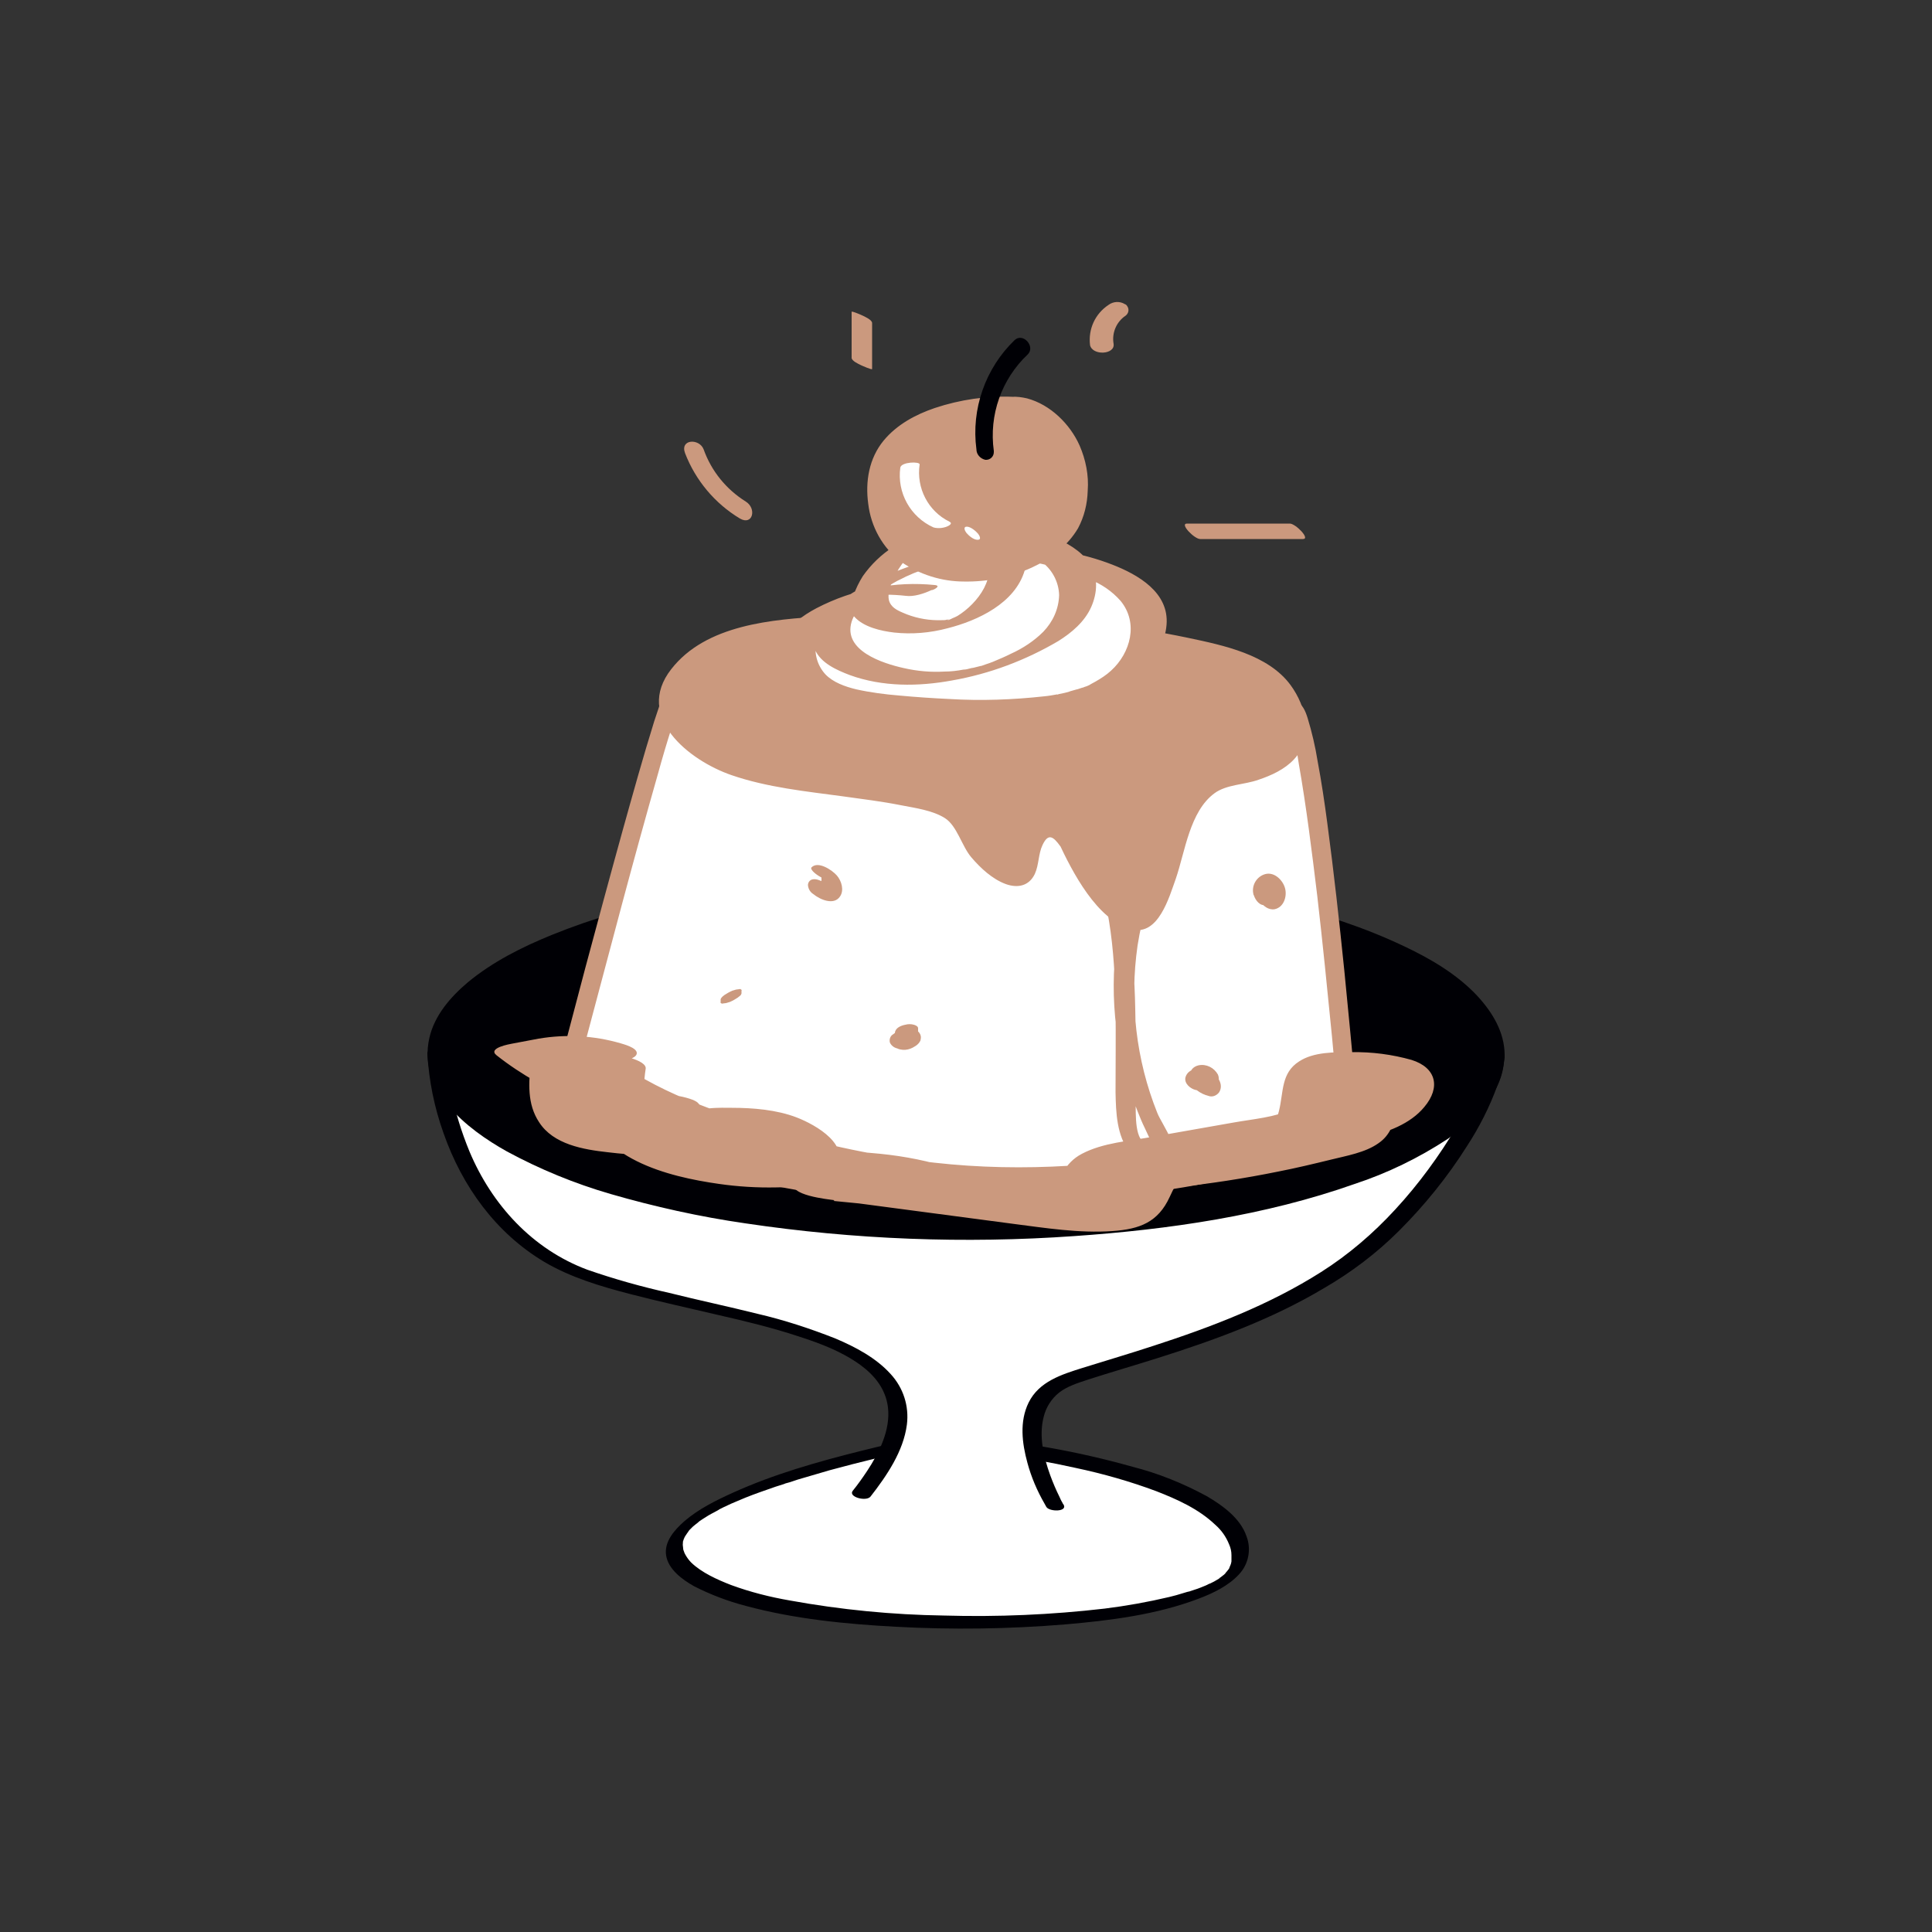 <svg transform="scale(1)" version="1.1" id="Layer_1" xmlns="http://www.w3.org/2000/svg" xmlns:xlink="http://www.w3.org/1999/xlink" x="0px" y="0px" viewBox="0 0 500 500" xml:space="preserve" class="show_show__wrapper__graphic__5Waiy "><rect x="0" y="0" width="500" height="500" fill="#333333" stroke="none"/><title>React</title><style type="text/css">
	.st0{fill:#FFFFFF;}
	.st1{fill:#000005;}
	.st2{fill:#CB997E;}
</style><g id="pudding"><path class="st0" d="M240.3,372.9c0,0-86.3,16.6-61.1,34.5s139.4,16,141.8-4.3S263.1,373.5,240.3,372.9z"></path><path class="st1" d="M240.9,371.4c-6.1,1.2-12.1,2.6-18.1,4.1c-11.2,2.8-22.5,6-33.1,10.8c-4.4,2-8.9,4.2-12.6,7.4
		c-2.5,2.2-5.3,5.3-4.7,8.9s4.2,6.2,7.2,7.9c4.3,2.2,8.8,3.9,13.4,5.1c12.6,3.4,25.8,4.7,38.8,5.4c14.6,0.8,29.2,0.6,43.8-0.6
		c11.6-1,23.7-2.5,34.7-6.7c3.7-1.4,7.6-3.3,10.3-6.2c2.5-2.6,3.3-6.5,2-9.9c-1.6-4.7-6.2-8-10.3-10.4c-6.1-3.3-12.5-5.9-19.2-7.6
		c-14.2-4-28.8-6.6-43.6-7.7c-2.8-0.2-5.5-0.4-8.3-0.5c-1.2,0.1-2.4,0.7-3.1,1.8c-0.6,0.9-0.1,1.5,0.9,1.5
		c13.2,0.5,26.4,2.3,39.4,5.2c7.1,1.5,14.1,3.5,20.8,6c5.4,2.1,11,4.6,15.3,8.7c1.6,1.4,2.8,3.1,3.6,5.1c0.4,0.9,0.6,1.8,0.6,2.8
		c0,0.5,0,0.9,0,1.4c0,0.2,0,0.4-0.1,0.6c0.1-0.4,0,0,0,0.1s-0.2,0.5-0.3,0.8c-0.1,0.1-0.1,0.3-0.2,0.4c0.3-0.5,0,0,0,0.1
		s-0.4,0.5-0.6,0.8s0.4-0.4,0,0c-0.1,0.1-0.3,0.3-0.4,0.5l-0.3,0.3c-0.4,0.4,0.4-0.3,0,0c-0.3,0.2-0.6,0.5-0.9,0.7
		c-0.2,0.1-0.3,0.2-0.5,0.4c0.4-0.3,0.4-0.2,0,0s-0.8,0.5-1.2,0.7l-1.2,0.6c0.5-0.2,0.2-0.1-0.1,0l-0.8,0.4c-1,0.4-1.9,0.8-2.9,1.1
		l-1.5,0.5c-0.6,0.2,0.5-0.1-0.1,0l-0.4,0.1l-1,0.3c-1.2,0.4-2.4,0.7-3.6,1c-5.5,1.3-11.1,2.3-16.7,3c-13.8,1.6-27.7,2.2-41.6,1.8
		c-13.4-0.2-26.7-1.5-39.9-3.9c-5.2-0.9-10.3-2.2-15.2-4c-3.6-1.4-7.6-3.2-10.3-5.8c-0.6-0.6-1.1-1.3-1.5-2
		c-0.2-0.3-0.3-0.6-0.4-0.9c-0.1-0.2-0.2-0.5-0.2-0.8c0-0.3-0.1-0.6-0.1-0.9c0-0.2,0.1-1.1,0-0.7c0.1-0.3,0.2-0.6,0.3-0.9
		c0.1-0.1,0.1-0.3,0.2-0.4c0.2-0.4-0.2,0.3,0.1-0.2c0.2-0.3,0.4-0.6,0.6-0.9c0.1-0.1,0.4-0.5,0.2-0.3s0.2-0.2,0.3-0.4
		c0.3-0.3,0.6-0.6,0.8-0.8l0.2-0.2c0.2-0.2-0.5,0.4-0.1,0.1l0.6-0.5c0.4-0.3,0.8-0.6,1.1-0.9l0.6-0.4l0.3-0.2c0.2-0.1-0.5,0.3,0,0
		c0.9-0.6,1.9-1.2,2.9-1.7c0.5-0.3,1-0.5,1.4-0.8l0.8-0.4l0.4-0.2c1.2-0.6,2.4-1.1,3.6-1.6c2.5-1.1,5-2,7.6-2.9
		c1.4-0.5,2.8-1,4.2-1.4l0.5-0.2l1.1-0.3l2.1-0.7c2.7-0.8,5.5-1.6,8.2-2.4c7.7-2.1,15.5-4,23.4-5.6l1.3-0.2c1.2-0.2,2.2-1,2.7-2.1
		C242.8,371.3,241.6,371.2,240.9,371.4z"></path><path class="st0" d="M273,389.6c0,0-15.4-25.9,3.7-32.7s61-15.4,85.1-41.3s25.1-42.6,25.1-42.6H113.1c0,0,1.4,44.4,39.7,57.4
		S257,344,223,386.5"></path><path class="st1" d="M275.2,389.3l-0.1-0.1c-0.3-0.5,0.1,0.1-0.1-0.2c-0.3-0.5-0.6-1.1-0.8-1.6c-0.9-1.8-1.7-3.7-2.4-5.6
		c-1.7-4.7-3-10.1-1.7-15.1c0.6-2.5,2-4.7,4-6.3c2.2-1.7,4.9-2.5,7.6-3.4c5.9-1.9,11.8-3.6,17.8-5.5c14.9-4.7,29.7-10.1,43.1-18.1
		c7.1-4.1,13.7-9.1,19.5-14.9c6.6-6.6,12.5-13.9,17.5-21.8c3.2-4.9,5.9-10.2,7.9-15.7c1-2.3,1.6-4.8,1.9-7.3c0-0.1,0-0.2,0-0.3
		c0.1-1.3-2-1.8-2.9-1.8H123.8c-3.5,0-7.1,0-10.7,0h-0.5c-0.5,0-2,0.1-2,1c0.4,7.1,1.8,14,4.2,20.7c4.8,13.7,13.5,25.8,26.1,33.3
		c6.8,4,14.5,6.3,22.2,8.3s15.1,3.6,22.7,5.4c7,1.6,14.1,3.3,21,5.6c5.6,1.8,11.1,3.9,15.8,7.3c3.7,2.7,6.6,6.2,7.2,11
		c0.7,5.9-2.3,11.8-5.4,16.5c-1.2,1.8-2.4,3.5-3.7,5.1s3.5,2.9,4.6,1.5c4.2-5.4,8.5-11.7,9.4-18.6c0.6-4.8-0.9-9.5-4.2-13.1
		c-3.8-4.2-9.1-7-14.3-9.2c-6.6-2.6-13.3-4.8-20.2-6.4c-7.6-1.9-15.2-3.5-22.8-5.4c-7.2-1.6-14.3-3.6-21.2-6
		c-14.2-5.3-24.7-16.8-30.5-30.6c-2.1-5.1-3.7-10.3-4.8-15.7c-0.4-1.9-0.7-3.8-0.9-5.7c-0.1-0.6-0.1-1.3-0.2-1.9c0-0.3,0,0.3,0-0.1
		v-0.3c0-0.2,0-0.4,0-0.6c0-0.1,0-0.3,0-0.4l-2,1h262.6c3.5,0,7.1,0.1,10.6,0h0.5l-2.9-1.8c-0.2,1.7-0.5,3.4-1.1,5
		c-1.5,4.8-3.6,9.5-6.2,13.9c-4.6,7.7-9.9,15-16,21.6c-5.7,6.2-12.1,11.7-19.2,16.2c-13.4,8.5-28.3,14.2-43.4,19.1
		c-6.1,2-12.2,3.8-18.3,5.7c-5.4,1.7-11.3,3.5-14,9c-2.4,4.9-1.7,10.5-0.3,15.6c1,3.7,2.5,7.2,4.4,10.5l0.5,0.9
		C271.6,391.3,276.5,391.3,275.2,389.3L275.2,389.3z"></path><ellipse class="st1" cx="250" cy="273" rx="136.9" ry="45.8"></ellipse><path class="st1" d="M384.5,272.9c0,0.6,0,1.2-0.1,1.8c0,0.4,0.1-0.5,0,0c0,0.1,0,0.3-0.1,0.4c-0.1,0.3-0.1,0.6-0.2,0.9
		c-0.1,0.6-0.3,1.2-0.5,1.8c-0.1,0.3-0.2,0.6-0.3,0.8c-0.1,0.1-0.5,1-0.2,0.6c-0.6,1.2-1.3,2.4-2.2,3.5c-0.8,1.1-1.7,2.1-2.6,3.1
		c-5.2,5.3-11.7,8.9-18.4,12c-9,4-18.4,7.2-28,9.6c-11.7,2.9-23.7,5.1-35.7,6.5c-27.6,3.3-55.5,3.7-83.1,1.1
		c-22.8-2.1-46-6.1-67.3-14.6c-3.9-1.6-7.8-3.4-11.5-5.4c-1.7-0.9-3.4-1.9-5-3c-1.4-0.9-2.8-1.9-4.1-3c-2.3-1.8-4.4-3.9-6.1-6.3
		c-0.4-0.5-0.7-1.1-1.1-1.6c-0.2-0.3-0.3-0.5-0.5-0.8l-0.2-0.3c-0.1-0.1-0.1-0.2-0.2-0.3l0,0c-0.5-1.1-0.9-2.3-1.2-3.5
		c0-0.1-0.2-1-0.1-0.5c0-0.3-0.1-0.6-0.1-0.9c-0.1-0.6-0.1-1.3-0.1-1.9c0-0.6,0-1.1,0.1-1.7c-0.1,0.5,0.1-0.3,0.1-0.5
		c0.1-0.3,0.1-0.7,0.2-1c0.2-0.6,0.3-1.1,0.5-1.7c0.1-0.3,0.2-0.6,0.3-0.8l0.2-0.4c0.2-0.5-0.1,0.1,0.1-0.2c0.6-1.2,1.3-2.3,2.1-3.4
		c1.8-2.4,3.9-4.5,6.3-6.3c2.8-2.2,5.9-4.2,9.1-5.9c8.2-4.3,16.8-7.8,25.8-10.2c11.2-3.2,22.5-5.7,34-7.3c27.4-4,55.1-5.1,82.7-3.1
		c23.8,1.6,48,5.1,70.6,12.9c8.2,2.7,16,6.3,23.2,10.9c2.7,1.8,5.3,3.8,7.5,6.1c1,0.9,1.8,1.9,2.6,3c0.4,0.5,0.7,1.1,1.1,1.6
		c0.2,0.3,0.3,0.5,0.5,0.8l0.3,0.5c0.3,0.5-0.2-0.4,0.1,0.1c0.5,1.1,0.9,2.2,1.2,3.4c0.1,0.3,0.1,0.6,0.2,0.9
		c-0.1-0.5,0,0.3,0.1,0.5C384.4,271.5,384.4,272.1,384.5,272.9c0,2.6,5,3.1,4.9,0.2c0-6-3.2-11.2-7.2-15.5
		c-5.2-5.5-12-9.5-18.8-12.7c-20.4-9.7-43.4-14.2-65.7-17c-28.5-3.5-57.2-3.8-85.8-1.1c-23.4,2.2-47.3,6.3-69.2,15.2
		c-7.6,3.1-15.2,6.9-21.6,12.2c-4.5,3.8-8.7,8.6-10,14.5c-3,13.5,9.7,23.5,20.1,29.3c8.5,4.6,17.5,8.3,26.8,11
		c11.4,3.3,23.1,5.9,34.9,7.6c28.2,4.2,56.7,5.3,85.1,3.3c24.5-1.7,49.4-5.3,72.6-13.5c8.5-2.8,16.5-6.7,24-11.6
		c5.3-3.6,10.4-8.2,13.1-14.2c1.1-2.4,1.6-4.9,1.6-7.5C389.4,270.5,384.5,270,384.5,272.9z"></path><path class="st0" d="M146,281c0,0,25.3-96.8,27.8-99.3s154.8-6.8,161,1.9s14.2,105.5,14.2,105.5S339,307,263.7,310
		S150.3,288.5,146,281z"></path><path class="st2" d="M148.4,281.3c1.3-4.9,2.6-9.8,3.9-14.7c2.9-10.9,5.8-21.8,8.7-32.7c3-11.2,6.1-22.5,9.3-33.7
		c1.1-4,2.3-8.1,3.6-12.1c0.6-2,1.4-3.9,2.1-5.9c-0.2,0.3-0.5,0.5-0.8,0.6c0.4-0.2-0.8,0.1,0,0c0.3-0.1,0.6-0.1,0.9-0.2
		c0.2,0,0.4,0,0.6-0.1c0,0.1-0.8,0.1-0.3,0h0.4c2.6-0.3,5.3-0.5,7.9-0.6c9-0.6,17.9-0.9,26.9-1.2c11.9-0.4,23.8-0.6,35.8-0.8
		c12.4-0.1,24.8-0.1,37.2,0c2.9,0,5.8,0.1,8.7,0.2l4,0.1h0.4c0,0,0.7,0,0.3,0h0.8l2,0.1c4.8,0.2,9.5,0.4,14.3,0.8
		c3.7,0.3,7.4,0.6,11,1.2c0.7,0.1,1.4,0.2,2.1,0.4l0.5,0.1c0.5,0.1-0.4-0.1-0.1,0l1,0.2c0.5,0.1,1,0.3,1.5,0.4l0.6,0.2
		c0.7,0.2-0.4-0.2,0.1,0.1c0.1,0.1,0.3,0.1,0.4,0.2c0.3,0.2,0.4,0.5,0.1,0c0.1,0.1,0.2,0.1,0.3,0.2c0.3,0.4-0.2-0.4,0,0
		c0.5,0.9,0.9,1.9,1.2,2.8c0.5,1.4,0.8,2.9,1.1,4.4c0.5,2.1,0.9,4.1,1.2,6.2c2,11.4,3.4,22.8,4.8,34.3c1.4,12.1,2.6,24.2,3.8,36.3
		c0.6,6.8,1.3,13.5,1.8,20.3c0,0.1,0,0.4,0,0.5s0.1-0.5,0-0.3c0.3-0.7,0.1-0.1-0.1,0.2c-0.3,0.4-0.6,0.7-1,1.1l-0.8,0.7
		c0.5-0.4,0.1-0.1-0.1,0.1l-0.5,0.4c-0.9,0.7-1.8,1.3-2.7,1.9c-0.6,0.4-1.2,0.7-1.8,1l-0.9,0.5l-0.2,0.1l-0.6,0.3
		c-3.8,1.8-7.6,3.4-11.6,4.6l-0.5,0.2c0.1,0,0.4-0.1,0,0l-0.8,0.2l-2.2,0.6c-1.4,0.4-2.8,0.8-4.2,1.1c-3.3,0.8-6.6,1.5-10,2.1
		c-8.5,1.6-17.2,2.6-25.8,3.4c-21,1.8-42.1,2.1-63-0.4c-15-1.7-29.8-5.1-44-10.3c-4.8-1.8-9.5-3.9-14.1-6.3c-1.8-1-3.6-2-5.3-3.1
		c-0.7-0.5-1.4-0.9-2.1-1.4c-0.4-0.3,0.3,0.2,0,0l-0.3-0.2c-0.1-0.1-0.3-0.2-0.4-0.3c-0.3-0.2-0.6-0.5-1-0.7
		c-0.9-0.7-1.8-1.5-2.7-2.4c-0.3-0.3-0.6-0.7-0.9-1s-0.1-0.1,0.1,0.1l-0.2-0.3l-0.3-0.4c-1-1.7-5.9-0.9-4.8,1
		c1.3,1.9,2.9,3.6,4.8,4.9c3.1,2.4,6.4,4.5,9.9,6.3c10.9,5.8,22.8,9.8,34.7,12.7c18.4,4.3,37.3,6.4,56.2,6.4
		c11.3,0.1,22.5-0.5,33.7-1.5c8.9-0.8,17.8-1.9,26.6-3.5c10.5-1.9,21.2-4.5,30.8-9.3c3.6-1.8,7.7-4,10.3-7.3
		c0.5-0.5,0.7-1.1,0.7-1.8c-0.1-2.2-0.4-4.4-0.6-6.6c-0.9-10.2-1.9-20.4-2.9-30.6c-1.3-12.7-2.7-25.4-4.4-38.1
		c-0.7-5.3-1.5-10.7-2.5-16c-0.6-3.8-1.5-7.6-2.6-11.2c-0.6-1.9-1.3-3.6-3.2-4.5c-2.4-1-4.8-1.7-7.4-2c-8.4-1.2-16.8-1.8-25.2-2
		c-12-0.5-23.9-0.6-35.9-0.6c-12.7,0-25.3,0.1-37.9,0.4c-10.9,0.2-21.8,0.6-32.7,1c-6.6,0.3-13.2,0.5-19.8,1.3
		c-1.5,0.2-3.8,0.2-4.8,1.5c-0.4,0.7-0.8,1.4-1,2.2c-0.4,1.2-0.8,2.4-1.2,3.6c-2.9,9.3-5.5,18.7-8.1,28c-3.3,11.9-6.5,23.8-9.7,35.7
		c-2.3,8.7-4.6,17.4-6.9,26.2c-0.3,1.3-0.7,2.6-1,3.8C142.9,283,147.9,283.2,148.4,281.3z"></path><path class="st2" d="M276.1,219.4c0,0,12.9,27.8,20.9,16.6s7.4-32.7,19.1-34.5s25.9-8,16.6-24s-106.1-19.1-133.2-14.2
		s-35.8,24-16.6,33.3s61.1,6.2,65.4,17.9s16,17.9,17.9,7.4S271.1,212.6,276.1,219.4z"></path><path class="st2" d="M273.9,217.9c3.6,7.7,10,20.3,19,22.6c6.9,1.8,9.7-8.4,11.4-13.1c2.4-7,3.6-17.4,10-22.1
		c3.1-2.3,7.8-2.2,11.4-3.5c3.3-1.1,6.8-2.7,9.2-5.3c5.1-5.5,3.2-13.6-0.9-19.2c-5.8-7.9-17.4-10.3-26.4-12.2
		c-30.5-6.4-63.2-7.4-94.2-5.6c-13.5,0.8-30.7,2.1-39.7,13.7c-9.6,12.3,4.6,23.6,15.6,27.4c9.3,3.2,19.3,4.2,28.9,5.5
		c5,0.7,10,1.3,15,2.3c3.6,0.7,8.1,1.3,11.3,3.3s4.4,7.3,6.9,10.2c2.4,2.8,5.4,5.6,8.9,6.9c3.1,1.1,6,0.5,7.5-2.6
		c1.1-2.4,0.9-5.2,2-7.5c1.5-3.2,2.8-2.2,4.6,0.3c0.9,1.2,5.5,4,3.2,1c-1.9-2.5-7.6-10.6-11.4-6.9c-2.5,2.4-1.5,7.1-3.4,9.9
		c-3.3,5.1-8.7,0.2-10.8-3.4c-2.8-4.8-4.1-8.5-9.3-11.3c-5.4-2.9-11.7-3.9-17.7-4.8c-8.1-1.3-16.2-2.1-24.3-3.5
		c-7.1-1.2-15.6-2.4-21.6-6.6c-6.5-4.5-4.6-12.5,0.2-17.5c5.9-6.1,14.6-9.1,22.7-10.5c11-1.9,22.5-2,33.6-2
		c14.8-0.1,29.6,0.5,44.4,1.8c13.1,1.1,26.5,2.6,39.2,6.3c3.5,1,8.7,2.1,11.3,4.8c5.2,5.4,3,14.3-2.4,18.2
		c-3.6,2.4-7.6,3.9-11.9,4.6c-3.3,0.7-5.9,1.2-8.2,3.8c-5.4,6-6.4,15.6-9.1,22.9c-2.4,6.3-6.9,15.3-13.3,7.5
		c-3-3.8-5.5-7.9-7.5-12.2c-0.6-1.3-1.6-2.3-2.8-3C275.1,217.7,273.3,216.7,273.9,217.9z"></path><path class="st0" d="M237.9,153c-7.1-0.9-14.3,0.2-20.9,3.1c-3.6,1.4-6.7,3.8-9.1,6.9c-2.2,3.2-3,7.5-1.3,11
		c2.4,4.9,8.6,6.4,14,7.2c10.9,1.5,21.8,2.2,32.8,1.9c9.1-0.2,18.4-1,27.1-3.8c4.7-1.6,9.4-3.8,12.7-7.6s4.9-9.2,3.1-13.9
		s-6.3-7.2-10.8-9.2c-21-8.8-45-6.4-63.8,6.4c-3.8,2.6-7.6,6.7-6.4,11.1c0.8,2.9,3.6,4.8,6.3,6.1c13.7,6.4,30.1,3.4,43.7-3.2
		c4-2,7.9-4.3,10.6-7.9s3.9-8.5,2-12.6c-1.5-3.1-4.5-5.1-7.5-6.8c-7.9-4.2-17.2-6.4-25.9-4.6s-16.8,8.2-19.2,16.9
		c-0.3,1-0.4,2-0.2,3c0.4,1.4,1.9,2.4,3.2,3c9.2,4.3,20,2.6,27.5-4.2c3.4-3.2,6-8.1,4.4-12.6c-1.5-4.1-6.1-6.3-10.5-6.3
		s-8.5,1.8-12.4,3.5c0.7-4.5,2.2-8.9,4.4-13"></path><path class="st2" d="M241.9,151.4c-5.1-0.5-10.2-0.3-15.2,0.7c-5.4,1-10.6,2.8-15.4,5.3c-3.6,1.9-7.2,4.5-9,8.3
		c-1.7,3.4-1.9,7.6,0.4,10.9c2,2.8,5.3,4.3,8.5,5.1c4.2,1,8.5,1.7,12.9,2c9.9,1,19.9,1.3,29.8,0.9c10.7-0.3,21.2-2.2,31.3-5.9
		c7.6-2.9,16-8.1,16.7-17c0.7-8.4-7.4-13-14.1-15.6c-7.5-2.9-15.5-4.3-23.6-4.4c-9.2,0-18.4,1.4-27.1,4.3c-4.3,1.4-8.4,3.1-12.4,5.2
		c-3.7,1.8-7.2,4.1-10.3,6.9c-2.6,2.5-5.1,6.3-3.5,10c1.5,3.5,5.6,5.3,9,6.6c8.5,3.1,17.8,3,26.5,1.4c9.7-1.7,19-5.2,27.5-10.2
		c3.5-2.2,6.8-5,8.5-8.8c1.6-3.6,1.9-7.9-0.4-11.3s-6.1-5.4-9.7-7c-13.3-6.2-28.8-5.2-41.1,2.7c-3.1,2-5.8,4.6-7.9,7.6
		c-1,1.6-1.8,3.2-2.4,5c-0.6,1.8-1.2,3.9,0.2,5.5c2.4,2.7,6.9,3.7,10.3,4.1c4.6,0.5,9.3,0.1,13.8-1.1c7.9-2,17.5-6.5,20-15
		c1.1-3.5-0.2-7.3-3.1-9.6c-3.1-2.4-7.3-2.9-11.1-2.5c-5.7,0.8-11.2,2.4-16.3,4.8l7.5-1.2c0.7-4.4,2.2-8.7,4.3-12.7
		c0.6-1.1-3.4-0.3-3.7-0.2c-1.3,0.3-2.5,0.6-3.7,1.1c-0.6,0.2-1.7,0.6-2.1,1.2c-2.2,4.2-3.7,8.7-4.5,13.3c-0.1,0.6,2.5,0.2,2.6,0.2
		c1.7-0.2,3.3-0.7,4.9-1.3l2.7-1.1l1.3-0.5c0.5-0.2,0,0-0.1,0c0.1,0,1.3-0.4,0.6-0.2s0.2,0,0.2-0.1s-0.8,0.1-0.2,0s0,0-0.1,0
		l0.4-0.1c0.7-0.1,1.4-0.1,2.1,0c3,0.2,5.7,1.7,7.6,4.1c4.2,6.1-1.5,13.4-6.7,16.6l-0.6,0.3l-0.7,0.3l-0.2,0.1l-0.2,0.1
		c-0.2,0.1-0.3,0.1-0.5,0.2c-0.5,0.2,0.2-0.1,0.3-0.1c-0.1,0.1-1.2,0.4-0.4,0.1c0.9-0.3-1.1,0.2-0.1,0s-1,0.2-0.2,0s-1.1,0.1-0.2,0
		c-0.4,0.1-0.9,0.1-1.3,0.1c-3.1,0.1-6.1-0.4-9-1.5c-1.4-0.6-3.2-1.2-4.1-2.5c-1.1-1.5-0.6-3.4-0.1-5c1.1-3,2.8-5.7,5-8
		c1.1-1.1,2.3-2.1,3.6-3c0.5-0.4,1.2-0.8,1.7-1c0.2-0.1,0.6-0.4,0.9-0.5l0.5-0.2c0.6-0.3-0.5,0.2,0.1,0c0.2-0.1,1.2-0.5,0.6-0.3
		s0.7-0.2,0.8-0.3c0,0-1,0.3-0.4,0.1s-0.4,0.1-0.4,0.1c0.2,0,1.6-0.3,0.8-0.2c0.7-0.1,1.3-0.2,2-0.2c0.9,0,1.8,0,2.6,0
		c3.8,0.2,7.5,0.9,11.1,2.2c3.5,1.2,6.9,2.9,9.9,5c2.9,2,4.7,5.3,4.8,8.8c-0.1,3.6-1.6,6.9-4.1,9.5c-2.4,2.4-5.3,4.3-8.4,5.7
		c-1.6,0.8-2.8,1.3-4.7,2.1c-0.2,0.1-1.2,0.4-0.5,0.2l-1.2,0.4l-1.4,0.5l0.2-0.1l-0.8,0.2c-0.4,0.1-0.8,0.2-1.2,0.3
		c-0.9,0.2-0.1,0,0,0l-0.6,0.1l-1.2,0.3l-0.6,0.1c0.6-0.1,0,0-0.3,0c-1.6,0.3-3.2,0.5-4.9,0.5c-3.5,0.2-7-0.1-10.5-0.9
		c-5.4-1.2-15.8-4.5-13.5-12c1-3.2,4-5.6,6.6-7.4c1.4-0.9,2.8-1.8,4.2-2.6c0.7-0.4,1.4-0.8,2.1-1.1c0.4-0.2,0.8-0.4,1.2-0.6l0.7-0.3
		c0.8-0.4,1.6-0.7,2.4-1l0.6-0.2l0.2-0.1c-0.5,0.2,0.1,0,0.2-0.1l0.9-0.3l1.1-0.4c0.2-0.1,0.4-0.1,0.6-0.2c0,0-0.9,0.3-0.3,0.1
		l1.3-0.4l0.6-0.1c0.1,0,1-0.2,0.3-0.1s0.5-0.1,0.7-0.1c0.4-0.1,0.9-0.2,1.4-0.3s1.2-0.2,0.4-0.1l1.6-0.3l1.2-0.2
		c0.1,0,1.1-0.1,0.6-0.1c0.9-0.1,1.8-0.2,2.8-0.3c6.8-0.5,13.6,0.1,20.2,1.8c3.4,0.9,6.7,2,9.9,3.4c3.1,1.2,5.9,3.1,8.1,5.6
		c4.7,5.7,2.6,13.5-2.5,18.1c-1.2,1.1-2.6,2-4,2.8l-1.1,0.6l-0.5,0.3c0.1,0,0.4-0.2,0,0s-0.9,0.4-1.3,0.5l-0.2,0.1l-0.4,0.1
		l-1.2,0.4c-0.8,0.2,0.7-0.2-0.1,0l-0.7,0.2l-1.4,0.4c0.1,0,0.7-0.2,0.1,0l-1.1,0.3l-1.4,0.3c0,0-0.8,0.1-0.3,0.1s-0.4,0.1-0.3,0
		c-1.1,0.2-2.2,0.4-3.3,0.5c-8.2,0.9-16.4,1.2-24.6,0.7c-4.3-0.2-8.7-0.5-13-0.9c-3.7-0.3-7.5-0.8-11.1-1.6c-2.9-0.7-6-1.8-8-3.9
		c-2.2-2.4-3.1-5.8-2.2-9c0.9-3.3,3.1-6.2,6-8.1c1.3-0.8,2.6-1.5,4-2.1c0.2-0.1,1.2-0.5,0.5-0.2c0.4-0.1,0.9-0.3,1.3-0.4
		c-0.9,0.3,0.3-0.1,0.6-0.2c0.6-0.1-0.1,0-0.2,0.1l0.9-0.2c0,0,0.8-0.1,0.3-0.1s0.3,0,0.3,0l1.3-0.2c0.6-0.1,1.8-0.1,2.6-0.2
		c1.8,0,3.6,0.1,5.4,0.3c2.1,0.3,4.8-0.6,6.7-1.5C241.2,152.9,243.9,151.6,241.9,151.4L241.9,151.4z"></path><path class="st2" d="M261.8,104.2c0,0-38.6-1.6-34.6,26.1s45.4,20.9,50.7,2.8S269,103.8,261.8,104.2z"></path><path class="st2" d="M262.3,102.7c-6.9-0.3-13.8,0.7-20.4,2.9c-5,1.7-9.8,4.3-13.2,8.4c-3.8,4.6-4.8,10.6-4,16.4
		c0.7,5.9,3.7,11.4,8.5,15c4.8,3.3,10.5,5.1,16.3,5.1c6,0.1,12-1.1,17.5-3.6c4.8-2.2,9.3-5.6,12-10.2c1.6-3,2.4-6.3,2.5-9.7
		c0.3-4-0.5-8-2.1-11.7c-2.5-5.6-7.6-10.6-13.6-12.2c-1.3-0.3-2.7-0.5-4-0.4c-0.9,0-2.4,0.6-2.4,1.7s1.8,1.4,2.6,1.3
		c0.3,0-0.5,0,0.1,0l0.8,0.1c0.3,0-0.4-0.1-0.1,0l0.4,0.1c0.3,0.1,0.5,0.1,0.8,0.2c0.1,0,0.8,0.3,0.4,0.1c0.3,0.1,0.6,0.2,0.9,0.4
		c0.6,0.3,1.1,0.6,1.7,0.9c2.4,1.5,4.4,3.5,5.9,5.8c4,6.1,4.8,13.7,2.3,20.6c-0.8,2-1.9,3.8-3.4,5.4c-0.7,0.8-1.5,1.5-2.4,2.1
		c-0.5,0.3-0.9,0.7-1.4,1l-0.7,0.5l-0.6,0.4c-1.1,0.6-2.2,1.2-3.4,1.7c-1.1,0.5-2.1,0.9-3.3,1.2c-1.3,0.4-2.5,0.6-3.8,0.9
		c-0.1,0-0.5,0.1,0,0l-0.5,0.1l-0.9,0.1c-0.7,0.1-1.4,0.1-2.1,0.2s-1.2,0.1-1.8,0.1h-0.5h-1.1c-0.6,0-1.2-0.1-1.8-0.2l-0.9-0.1
		l-0.4-0.1c0.4,0.1-0.2,0-0.3-0.1c-2.4-0.4-4.6-1.2-6.7-2.4c-4.4-2.5-7.6-6.8-8.8-11.7c-1.3-5.2-1.3-11.2,1.5-15.8
		c2.4-4,6.1-6.4,10.2-8.2c0.5-0.2,1-0.4,1.5-0.6l0.4-0.1c-0.1,0-0.4,0.2,0,0l1-0.3c1.1-0.3,2.2-0.6,3.3-0.9s2.1-0.4,3.2-0.6
		c-0.6,0.1,0,0,0.2,0l0.7-0.1c0.5-0.1,1-0.1,1.5-0.2c1.6-0.2,3.3-0.3,4.9-0.4c0.6,0,1.2,0,1.8,0c0.1,0,0.2,0,0.3,0
		c0.3,0-0.8,0-0.3,0h0.9c1,0,2.6-0.2,3-1.3S263.2,102.7,262.3,102.7z"></path><path class="st1" d="M262.6,88c-7.6,7.3-11.3,17.9-9.9,28.3c0,1.3,1,2.4,2.3,2.7c1.2,0.1,2.2-0.8,2.2-2c0-0.1,0-0.2,0-0.3
		c-1.3-9.3,2-18.6,8.8-25C268,89.7,264.8,86,262.6,88L262.6,88z"></path><path class="st0" d="M233,121c-0.9,6.5,2.6,12.8,8.6,15.5c1.1,0.3,2.3,0.2,3.4-0.2c0.5-0.2,1.7-0.8,0.7-1.3
		c-5.5-2.7-8.6-8.7-7.7-14.8C238.1,119.4,233.3,119.5,233,121L233,121z"></path><path class="st0" d="M253,139.7c1.1,0,0.5-1.1,0.1-1.6c-0.6-0.7-1.9-1.8-2.9-1.8s-0.5,1.1-0.1,1.6
		C250.7,138.6,251.9,139.7,253,139.7z"></path><path class="st2" d="M191.9,257.1v-0.7c0.1-0.1,0-0.3-0.1-0.3c0,0,0,0,0,0c-0.1-0.1-0.3-0.2-0.5-0.1c-0.3,0-0.5,0.1-0.8,0.1
		c-0.3,0.1-0.7,0.2-1,0.3c-0.7,0.3-1.4,0.7-2,1.1l-0.5,0.4c-0.2,0.2-0.4,0.4-0.5,0.7v0.7c-0.1,0.1,0,0.3,0.1,0.3c0,0,0,0,0,0
		c0.1,0.1,0.3,0.2,0.5,0.1c0.3,0,0.5-0.1,0.8-0.1c0.3-0.1,0.7-0.2,1-0.3c0.7-0.3,1.4-0.7,2-1.1l0.5-0.4
		C191.7,257.6,191.8,257.4,191.9,257.1z"></path><path class="st2" d="M234.5,266.3v3.7c0.7-0.3,1-1,0.7-1.7c-0.1-0.2-0.2-0.3-0.3-0.5c-0.7-0.2-1.4,0.1-1.8,0.6
		c-0.4,1.1,1.6,1.8,2,0.7"></path><path class="st2" d="M231.6,266.9v3.7c0,0.6,0.9,0.9,1.4,1c0.9,0.2,1.8,0.1,2.6-0.2c1.6-0.6,3.5-2.2,2.4-4c-0.6-1-2-1.1-3-1.1
		c-1.4,0-2.8,0.5-3.9,1.4c-0.7,0.4-1,1.3-0.8,2.1c0.3,0.7,1,1.3,1.8,1.5c2,0.7,5.2,0,6.1-2c0.2-0.4-0.2-0.9-0.5-1.1
		c-0.6-0.3-1.2-0.4-1.9-0.4c-1.2,0.1-2.9,0.5-3.4,1.8c0.5-1,1.6-1.5,2.6-1.2c1,0.2,1.3,0.2,0.9,0.1l0.3,0.1
		c-0.2-0.1-0.1-0.1,0.1,0.1c-0.1-0.3-0.1,0.3,0,0c-0.1,1.1-2.5,1.1-3,1l-0.9-0.5c0.1,0.1,0.2,0.4,0.1,0.1c0,0,0.1,0.4,0.1,0.2
		s-0.1,0.2-0.1,0.2l0.1-0.1c-0.4,0.5,0,0.3,1-0.6l4,0.8v-3.7c0-0.5-0.7-0.8-1.1-0.9c-0.7-0.2-1.5-0.2-2.2,0
		c-1.1,0.2-2.6,0.8-2.7,2.1L231.6,266.9z"></path><path class="st2" d="M212.6,229.2c-1,0.1-1.1,1.7-0.3,2.2c0.9,0.5,2,0.1,2.5-0.8c0.4-0.9,0.6-1.8,0.4-2.8c-0.2-1.3-1.7-2.9-2.5-1.9
		"></path><path class="st2" d="M210.2,227.6c-0.7,0.2-1.1,0.8-1.1,1.5c0.1,1,0.6,1.8,1.4,2.3c1.7,1.4,5.3,3,6.9,0.6c1.1-1.6,0.4-4-0.8-5.4
		s-4.9-3.9-6.6-2.1c-0.7,0.8,4,4.1,5.3,2.9c0.6-0.4,0.1-0.6-1.4-0.7c-0.6,0-1.2-0.3-1.6-0.8c-0.2-0.2-0.2-0.2,0,0.1l0.1,0.1
		c0.2,0.5,0.2,1.1,0.2,1.6c-0.1,1-0.6,2.2-1.8,2.1l1.1,0.2c1.9,2.2,2.8,2.7,2.6,1.5c0-0.1,0-0.2,0-0.4c0.1-0.2,0.3-0.4,0.5-0.4
		c1.1-0.3-1-2-1.2-2.1C212.7,228.1,211.4,227.3,210.2,227.6L210.2,227.6z"></path><path class="st2" d="M310.3,279.5c0.5,1,1.4,1.8,2.5,2c0.6-0.8,0.4-1.9-0.4-2.5c-0.8-0.6-1.9-0.4-2.5,0.4c-0.2,0.2-0.3,0.5-0.3,0.7
		c0.8,0.2,1.6,0.2,2.3-0.1c0.7-0.3,1-1.1,0.6-1.8c0-0.1-0.1-0.1-0.1-0.2c-0.5-0.6-1.8,0.1-1.4,0.8"></path><path class="st2" d="M307.8,279.9c1.1,1.9,2.9,3.2,4.9,3.7c1,0.4,2.1,0,2.8-0.9c1.4-2.2-0.7-4.8-2.6-5.7s-5.4-0.7-6.1,1.8
		c-0.4,1.6,1.3,3,2.7,3.3c1.6,0.3,3.5,0.5,4.9-0.6c1-0.8,1.3-2.2,0.8-3.4c-1-1.8-3-2.8-5-2.4c-1.4,0.3-2.6,1.5-2,3
		c0.6,1.4,2,2.2,3.5,2.3c1.1,0,2.6-0.7,2.1-2c0.2,0.4-0.1,0.6-0.3,0.9s-0.2,0.1,0,0c-0.4,0.1-0.9,0.2-1.3,0.1l-1.5-0.6
		c-0.5-0.3-0.8-0.8-0.9-1.4c0,0.2,0,0.2,0.1,0c0,0.1-0.1,0.2-0.1,0.3c0.1-0.2,0.1-0.2,0,0c0.3-0.1,0.2-0.1,0,0
		c0.1-0.1,0.2-0.1,0.4-0.1c-0.2,0-0.3,0-0.5,0c0.3,0,0.4,0,0,0l2.7,3.3c0-0.2,0.1-0.3,0.2-0.5c-0.2,0.4,0.1,0,0.2-0.1
		c-0.2,0.1-0.2,0.2,0,0l-0.2,0.1c0.5-0.1,0.2-0.1-0.7-0.1c-0.3-0.1-0.6-0.2-0.9-0.4c-0.3-0.1-0.5-0.3-0.6-0.6c0.1,0.2,0.1,0.2,0,0
		c-0.2-0.4,0,0.4,0,0.1s-0.1,0.5,0,0.1s-0.2,0.3-0.2,0.3l2.8-0.9c0.4,0.1,0.5,0.2,0.3,0.1s-0.1,0,0.2,0.2c0-0.1-0.7-0.6-0.1,0
		c-0.4-0.3,0.2,0.4-0.1-0.1c-0.1-0.2-0.2-0.4-0.3-0.5c-0.4-0.6-1-1.1-1.7-1.4c-0.7-0.3-1.4-0.4-2.2-0.3c-0.6,0.1-1.1,0.4-1.4,0.9
		c-0.2,0.6-0.1,1.2,0.2,1.6L307.8,279.9z"></path><path class="st2" d="M327.9,230.6c-0.3,0.7,0,1.5,0.7,1.8c0.1,0.1,0.3,0.1,0.5,0.1c0.9-0.4,1.4-1.4,1-2.3c-0.4-0.9-1.4-1.4-2.3-1
		c-0.9,0.4-1.4,1.4-1,2.3c0,0,0,0,0,0"></path><path class="st2" d="M325.7,228.8c-0.6,1.5-0.5,3.1,0.4,4.4c0.7,1.2,2.2,2.4,3.8,2.1c2.3-0.5,3.2-3.2,2.7-5.3s-2.7-4.4-5.1-3.8
		c-2.3,0.6-3.7,3-3.1,5.3c0,0.1,0,0.1,0.1,0.2c0.4,1.3,1.6,2.9,3.2,2.5c1.3-0.3,2.1-1.7,1.8-3c0-0.1,0-0.1-0.1-0.2
		c-0.1-0.4,0,0.4,0,0.5s0,0.3,0,0.1l-0.1,0.4l0.1-0.1c0.1-0.2,0.1-0.2,0,0s-0.1,0.2,0,0.1c0.1-0.1,0.1-0.1,0.2-0.2
		c0,0.1-0.5,0.3-0.1,0.1s-0.4,0.1-0.1,0s-0.5-0.1-0.1,0l-0.4-0.1c-0.4-0.3-0.5-0.3-0.3-0.2s0.1,0.1-0.1-0.1
		c-0.2-0.2-0.4-0.4-0.5-0.6c0.2,0.4-0.1-0.4-0.1-0.4s0.1,0.7,0,0c0-0.3,0-0.3,0-0.1v-0.4c0,0.1-0.2,0.5,0,0.1s-0.1,0-0.1,0
		s0.4-0.4,0.1-0.2c0.5-0.4,0.3-0.2,0.1-0.1l1.3-0.2c-0.3,0-0.2,0,0.2,0.1c0.3,0.1,0.5,0.3,0.6,0.5c0.5,0.6,0.6,1.4,0.3,2.2
		c0.6-1.4,0.2-3.1-1.1-4.1C328.2,227.4,326.3,227.2,325.7,228.8L325.7,228.8z"></path><path class="st2" d="M137.4,274.8c-0.6,5.4-1,10.9,2.1,15.6c3.7,5.8,11.5,7.1,17.8,7.8c6.1,0.7,17.5,2,22.7-2.8c3-2.8,3.6-7,0.6-10
		s-30.3-4.9-29.5-0.9c3.3,15.4,21.6,20,35,21.9c4.9,0.7,9.8,1,14.8,0.9c4.6-0.1,12.1,0,15.1-4.2c4.8-6.6-4.9-12-9.8-13.9
		c-5.2-2-11.3-2.5-16.8-2.5c-2.3,0-10.4-0.4-11.2,2.6c-3.9,14.8,22.9,16,31.1,16.1c3.6,0,7.3-0.2,10.9-0.6c2.1-0.2,1.9-0.1,0.1-0.4
		c5.3,0.7,10.5,3.4,14.9,6.2l18.7-3l-29.6-2.9c-3.8-0.5-7.7-0.6-11.6-0.4c-0.9,0.1-6.2,0.3-7,1.6c-2.2,3.4,8.8,4.5,10.2,4.7
		l46.1,6.1c8.6,1.1,17.2,2.5,25.9,1.9c7.1-0.5,11.8-2.3,14.8-8.8c2.2-4.8,3.8-7.3,9.1-8.5c7.6-1.6,15.3-2.7,22.9-4
		c10.3-1.8,26.7-2.1,33.9-10.8c4.3-5.1,3.1-10.2-3.3-12.2c-5-1.4-10.2-2.1-15.5-2c-4.4,0-9.8-0.1-13.6,2.4c-4.7,3-4,7.9-5.2,12.8
		c-1.6,6.8-10,7.2-15.7,8.6c-12.7,2.9-25.6,4.8-38.7,5.6c-11.6,0.7-23.2,0.5-34.8-0.8c-14.4-1.6-28.5-4.5-42.3-8.8
		c-14.4-4.4-30.1-9.6-42.1-19.1l-4,3l6.9-1.3c0.6-0.1,4.4-0.6,4.5-2.1s-3.6-2.4-4.2-2.6c-6.9-2-14.1-2.4-21.2-1.2l-6.9,1.3
		c-0.5,0.1-6.4,1.1-4,3c12.9,10.2,29.1,15.8,44.5,20.9c16.6,5.3,33.6,9.2,50.8,11.6c35.3,5.2,72,4.7,107-2.4c4.6-0.9,9.2-2,13.7-3.1
		c4-1,8.8-1.8,12.2-4.2c3.1-2.1,4.2-5.3,4.6-8.8c0.4-3.1,0.4-8,4.1-8.9l-9,1h1l-14.6-1.7l0.9,0.3l-3.8-1.7c4.4,3.5-2.1,9.4-5.3,10.9
		c-4.7,2.2-10.3,2.6-15.3,3.5l-21,3.7c-6,1.1-12.8,1.5-18.3,4.4c-4.6,2.4-5.7,6.5-8,10.7c-0.5,0.9-1.4,1.7-1.8,2.5
		c-1.4,2.9,14.5,1.2,7.6,0.1c-3.8-0.6-7.7-1-11.5-1.5l-42.3-5.6l-8.3,6l29.6,2.9c4.8,0.5,9.8,0.8,14.6,0c0.2,0,6.6-1.3,4-3
		c-10.9-7.1-23.2-10.8-36.1-12.1c-7.8-0.8-15.7-0.9-23.5-0.2c-0.6,0.1-1.2,0.1-1.8,0.2c-4.3,0.3-1.2,0.8,9.2,1.4
		c-0.6-0.7-1.6-1.2-2.3-1.9c-1.7-1.8-2.3-4.4-1.5-6.8h-28c3.2,1.3,7.3,3,7.1,7.1c0,0.4-0.8,2.3-0.7,2.4s8.2,0.2,9.2,0
		c1.2-0.2,0.7,0.3-0.4-0.1c1,0.4-0.5-0.1-1-0.4c-6.5-2.3-11.8-6.9-13.3-13.9l-29.5-0.8c1.1,1.1,1.5,2.7,0.9,4.1
		c-0.9,3.4-4.4,2.8,1.5,2.3l11.6,0.3c8,1,5.2,1.6,3.3-1.3c-0.9-1.4-1.5-3.1-1.7-4.7c-0.4-3.2-0.3-6.5,0.2-9.7
		C167.8,272.1,138,269.6,137.4,274.8L137.4,274.8z"></path><path class="st2" d="M280.2,216.7c7,13.7,8.3,29.1,8.5,44.3c0.1,7.2,0,14.4,0,21.6c0.1,5.4,0.3,11.3,3.7,15.7
		c2.1,2.7,6.9,6,10.2,3.5c4.1-3-1.9-10.7-3.1-13.8c-5.5-13.7-7.2-28.7-5.1-43.3c1.2-7.6,3.4-15,6.5-22.1c3.3-7.4,6.9-14.6,6-22.9
		c-0.2-2.5-5.6-4.9-5.3-1.7c0.9,8.5-3.4,15.8-6.6,23.4c-3,7.1-5,14.5-6,22.2c-2,14.9-0.1,30,5.4,44c0.6,1.5,1.2,3,1.9,4.4
		c0.5,1,0.9,2,1.4,3c1.3,1.5,1.1,1.9-0.6,1.2c-3.6-0.7-3.1-7.9-3.2-10.9c-0.1-8.1,0.1-16.2-0.1-24.2c-0.3-15.5-2.1-31-9.2-45
		C283.5,213.4,278.5,213.2,280.2,216.7L280.2,216.7z"></path><path class="st2" d="M193,129.8c-5.1-3.2-8.9-7.9-10.9-13.5c-1.1-2.9-6.2-2.7-4.8,1c2.7,7,7.7,13,14.2,16.9
		C194.8,136.1,195.9,131.6,193,129.8L193,129.8z"></path><path class="st2" d="M225.7,95.5V83.6c0-0.8-1.8-1.6-2.4-1.9c-0.2-0.1-2.9-1.3-2.9-1v11.9c0,0.8,1.8,1.6,2.4,1.9
		C223,94.6,225.7,95.8,225.7,95.5L225.7,95.5z"></path><path class="st2" d="M288.2,89c-0.5-2.8,0.7-5.7,3.1-7.3c0.8-0.6,1-1.7,0.4-2.5c-0.1-0.2-0.3-0.4-0.6-0.5c-1.3-0.8-3-0.7-4.2,0.2
		c-3.5,2.3-5.3,6.3-4.8,10.4C282.7,92.1,288.6,91.8,288.2,89L288.2,89z"></path><path class="st2" d="M310.6,139.5h26.6c2,0-1.9-4-3.4-4h-26.6C305.2,135.5,309.1,139.5,310.6,139.5L310.6,139.5z"></path></g></svg>